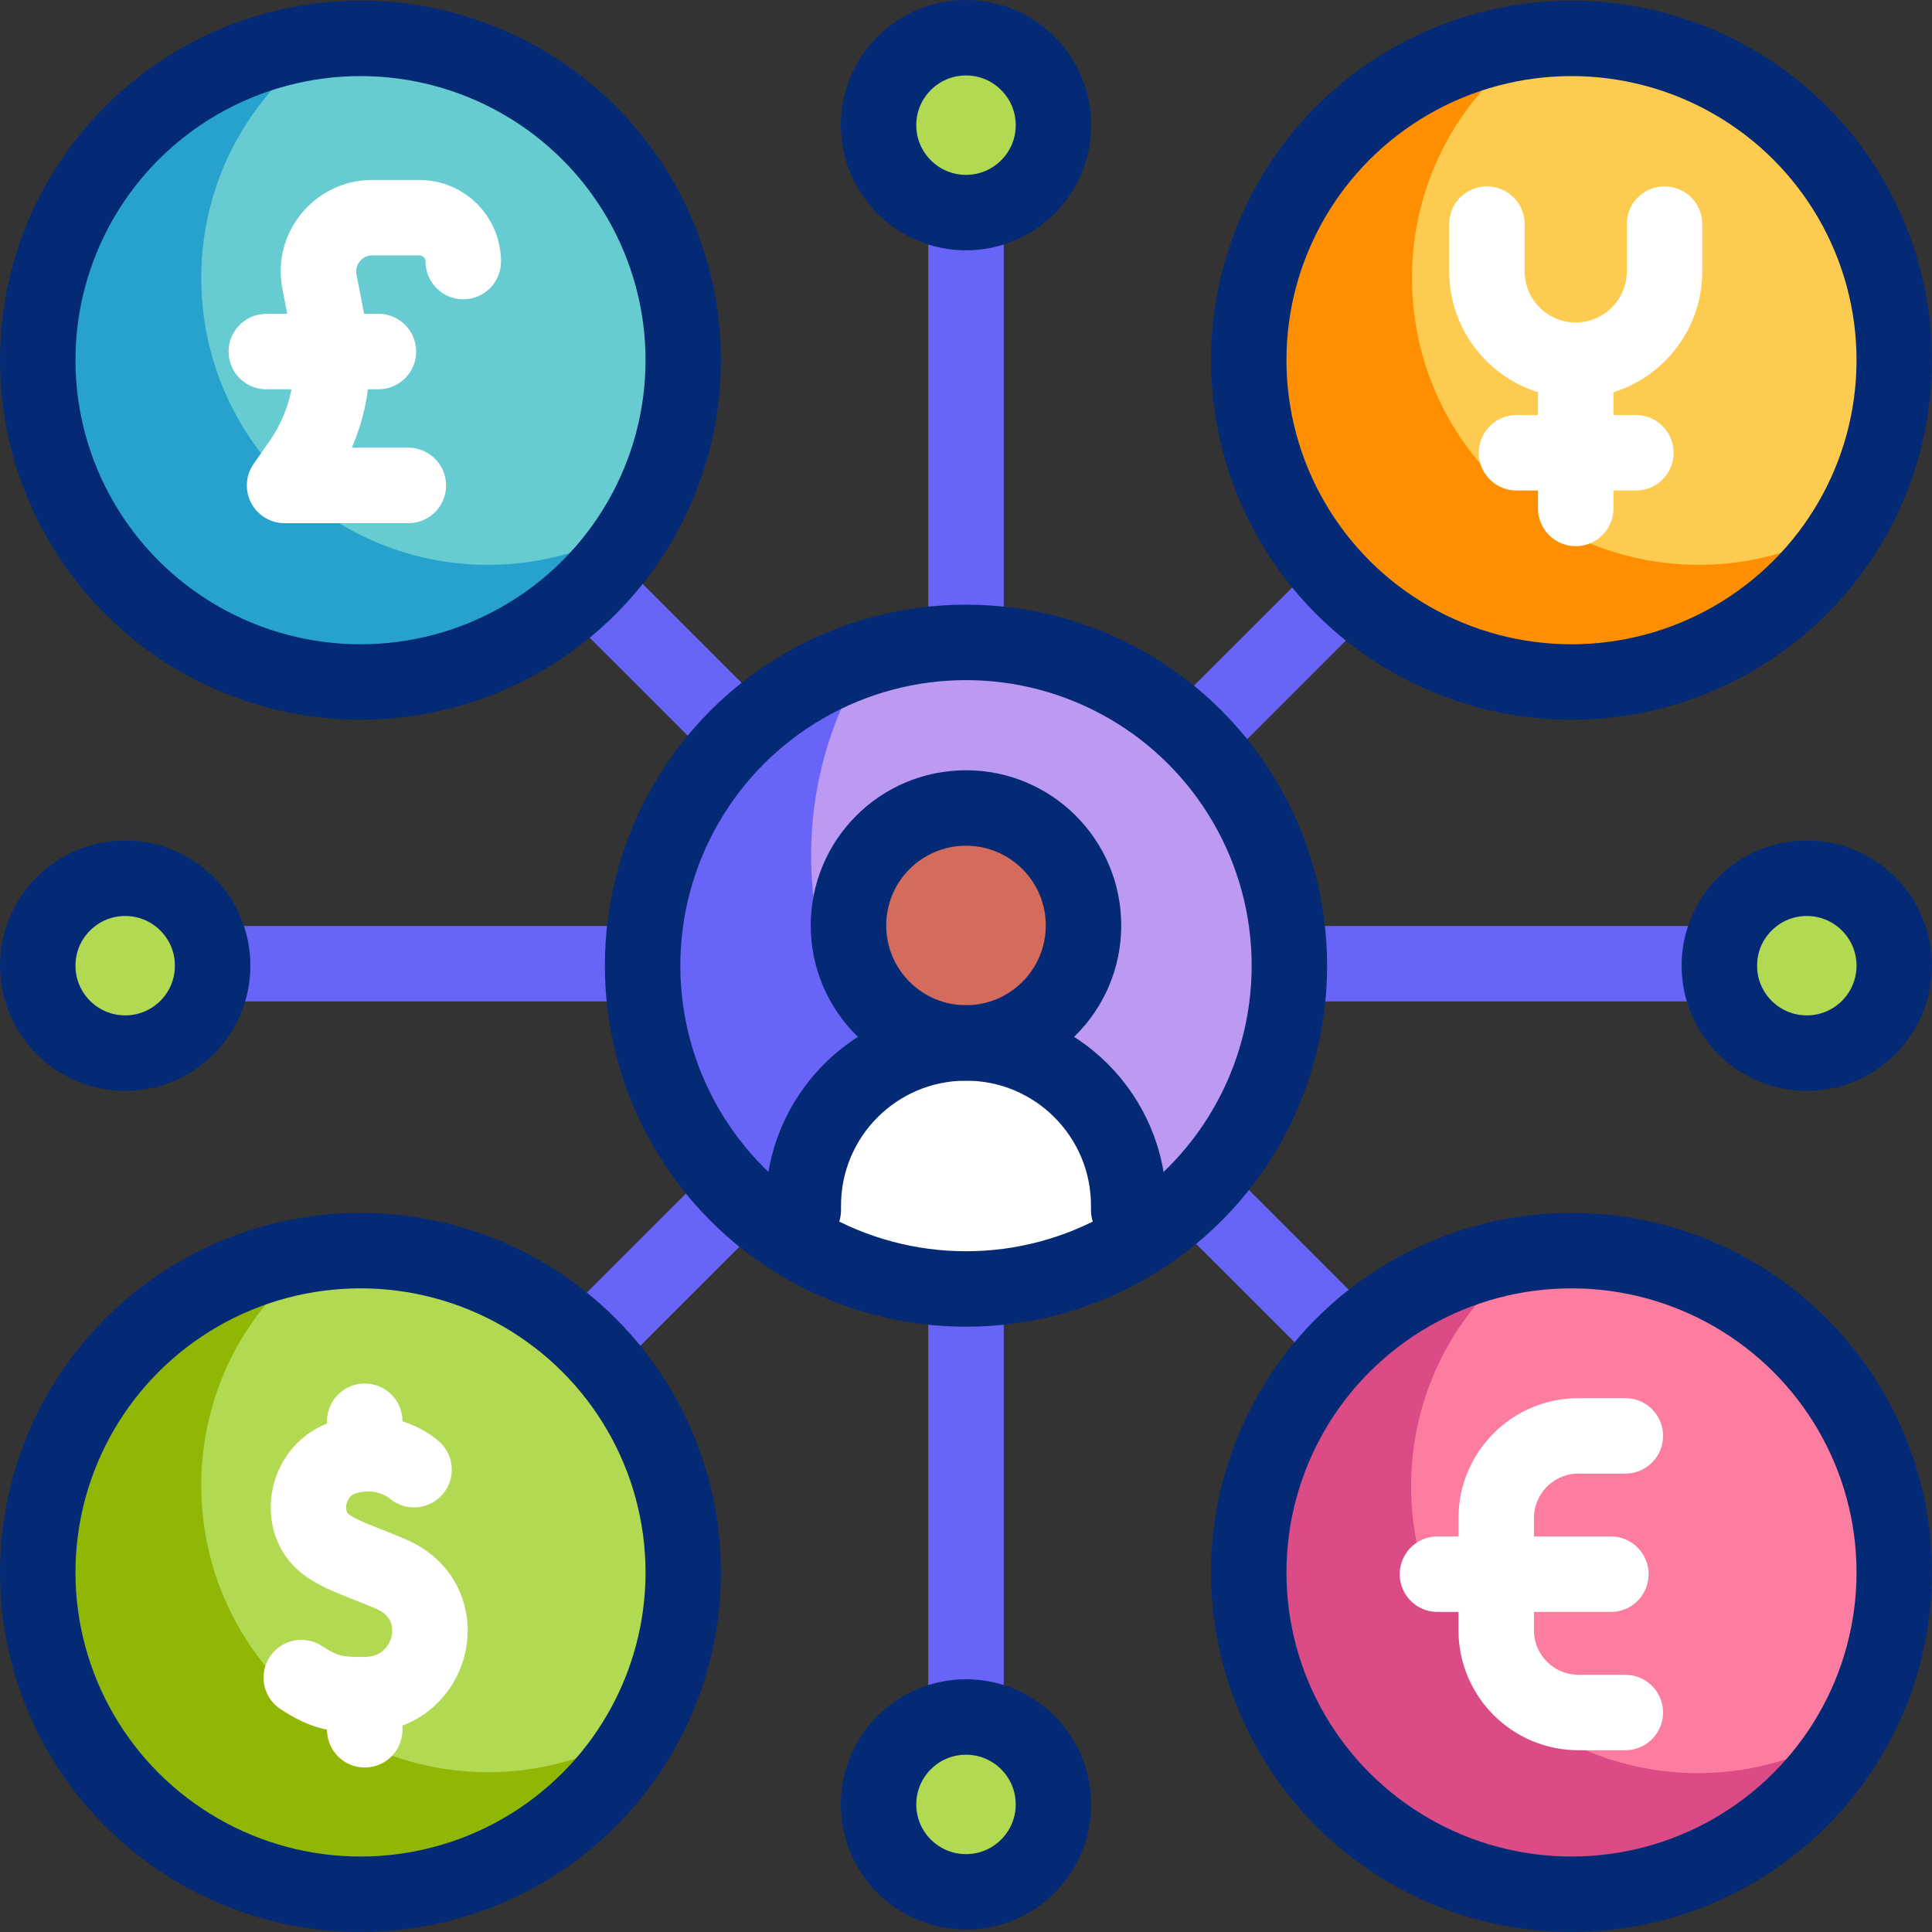<svg version="1.1" id="Capa_1" xmlns="http://www.w3.org/2000/svg" xmlns:xlink="http://www.w3.org/1999/xlink" x="0px" y="0px" viewBox="0 0 512 512" style="enable-background:new 0 0 512 512;" xml:space="preserve">
<rect x="0" y="0" width="512" height="512" fill="#333333" stroke="none"/>
<g>
	<g>
		<ellipse style="fill:#B1D952;" cx="256" cy="34.076" rx="23.084" ry="23.076"/>
		<ellipse style="fill:#B1D952;" cx="256" cy="477.288" rx="23.084" ry="23.076"/>
		<ellipse style="fill:#B1D952;" cx="34.084" cy="255.917" rx="23.084" ry="23.076"/>
		<ellipse style="fill:#B1D952;" cx="477.916" cy="255.917" rx="23.084" ry="23.076"/>
		<g>
			
				<ellipse transform="matrix(0.707 -0.707 0.707 0.707 -39.784 96.141)" style="fill:#67CCD1;" cx="96.19" cy="96.106" rx="86.903" ry="87.128"/>
			<path style="fill:#27A2CC;" d="M174.128,135.052c-4.067,8.183-9.509,15.844-16.326,22.662&#10;&#9;&#9;&#9;&#9;c-33.938,33.938-89.032,33.868-123.06-0.161C0.713,123.525,0.643,68.431,34.581,34.494C49.772,19.302,69.212,10.928,89.102,9.361&#10;&#9;&#9;&#9;&#9;c-4.85,3.012-9.428,6.617-13.635,10.824c-29.57,29.57-29.51,77.585,0.14,107.236&#10;&#9;&#9;&#9;&#9;C102.497,154.311,144.487,156.861,174.128,135.052z"/>
		</g>
		<g>
			
				<ellipse transform="matrix(0.707 -0.707 0.707 0.707 54.154 322.982)" style="fill:#FDCB50;" cx="417.048" cy="96.106" rx="86.903" ry="87.128"/>
			<path style="fill:#FD8F01;" d="M494.986,135.052c-4.067,8.183-9.509,15.844-16.326,22.662&#10;&#9;&#9;&#9;&#9;c-33.938,33.938-89.032,33.868-123.06-0.161c-34.028-34.028-34.099-89.122-0.161-123.06&#10;&#9;&#9;&#9;&#9;c15.192-15.192,34.631-23.566,54.522-25.132c-4.85,3.012-9.428,6.617-13.635,10.824c-29.57,29.57-29.51,77.585,0.14,107.236&#10;&#9;&#9;&#9;&#9;c2.507,2.507,13.197,0.267,13.197,0.267s0.362,10.617,3.34,12.291C438.667,154.411,470.903,152.772,494.986,135.052z"/>
		</g>
		<g>
			
				<ellipse transform="matrix(0.707 -0.707 0.707 0.707 -265.985 189.814)" style="fill:#B1D952;" cx="96.19" cy="416.06" rx="86.903" ry="87.128"/>
			<path style="fill:#91B706;" d="M174.128,455.006c-4.067,8.183-9.509,15.844-16.326,22.662&#10;&#9;&#9;&#9;&#9;c-33.938,33.938-89.032,33.868-123.06-0.161c-34.028-34.028-34.099-89.122-0.161-123.06&#10;&#9;&#9;&#9;&#9;c15.192-15.192,34.631-23.566,54.522-25.132c-4.85,3.012-9.428,6.617-13.635,10.824c-29.57,29.57-29.51,77.585,0.14,107.236&#10;&#9;&#9;&#9;&#9;C102.497,474.264,144.487,476.815,174.128,455.006z"/>
		</g>
		<g>
			
				<ellipse transform="matrix(0.707 -0.707 0.707 0.707 -172.29 416.558)" style="fill:#FD7DA0;" cx="416.811" cy="416.303" rx="86.903" ry="87.128"/>
			<path style="fill:#DB4B86;" d="M494.749,455.249c-4.067,8.183-9.509,15.844-16.326,22.662&#10;&#9;&#9;&#9;&#9;c-33.938,33.938-89.032,33.868-123.06-0.161c-34.028-34.028-34.099-89.122-0.161-123.06&#10;&#9;&#9;&#9;&#9;c15.192-15.192,34.631-23.566,54.522-25.132c-4.85,3.012-9.428,6.617-13.635,10.824c-22.068,22.068-27.633,54.408-16.713,81.721&#10;&#9;&#9;&#9;&#9;c1.753,4.385,10.339,3.902,10.339,3.902s2.544,17.641,6.515,21.612C423.118,474.508,465.108,477.058,494.749,455.249z"/>
		</g>
		<g>
			<ellipse style="fill:#BC9AF4;" cx="256" cy="255.514" rx="85.644" ry="85.383"/>
			<path style="fill:#6864F7;" d="M214.951,226.693c0-18.534,5.117-35.874,14.013-50.701c-32.332,12.207-55.321,43.359-55.321,79.87&#10;&#9;&#9;&#9;&#9;c0,47.156,38.344,85.383,85.644,85.383c18.487,0,35.605-5.839,49.601-15.769C256.546,322.735,214.951,279.558,214.951,226.693z"/>
			<ellipse style="fill:#D46B5C;" cx="255.689" cy="245.884" rx="34.061" ry="33.957"/>
			<path style="fill:#FFFFFF;" d="M256.311,279.841L256.311,279.841c-24.606,0-44.553,19.886-44.553,44.417v3.109&#10;&#9;&#9;&#9;&#9;c13.057,7.696,28.286,12.118,44.553,12.118s31.496-4.422,44.553-12.118v-3.109C300.863,299.727,280.916,279.841,256.311,279.841z&#10;&#9;&#9;&#9;&#9;"/>
		</g>
	</g>
	<g>
		<g>
			<g>
				
					<ellipse style="fill:none;stroke:#052A75;stroke-width:20;stroke-linecap:round;stroke-linejoin:round;stroke-miterlimit:10;" cx="256" cy="245.256" rx="31.142" ry="31.132"/>
				<path style="fill:none;stroke:#052A75;stroke-width:20;stroke-linecap:round;stroke-linejoin:round;stroke-miterlimit:10;" d="&#10;&#9;&#9;&#9;&#9;&#9;M299.12,320.69v-1.197c0-23.806-19.305-43.105-43.12-43.105h0c-23.815,0-43.12,19.299-43.12,43.105v1.197"/>
			</g>
		</g>
		<g>
			<g>
				
					<line style="fill:none;stroke:#6864F7;stroke-width:20;stroke-linecap:round;stroke-linejoin:round;stroke-miterlimit:10;" x1="156.297" y1="355.909" x2="195.092" y2="317.128"/>
				
					<line style="fill:none;stroke:#6864F7;stroke-width:20;stroke-linecap:round;stroke-linejoin:round;stroke-miterlimit:10;" x1="317.231" y1="195.029" x2="355.911" y2="156.363"/>
				
					<line style="fill:none;stroke:#6864F7;stroke-width:20;stroke-linecap:round;stroke-linejoin:round;stroke-miterlimit:10;" x1="157.802" y1="156.376" x2="195.215" y2="193.777"/>
				
					<line style="fill:none;stroke:#6864F7;stroke-width:20;stroke-linecap:round;stroke-linejoin:round;stroke-miterlimit:10;" x1="317.701" y1="316.22" x2="355.843" y2="354.35"/>
				<g>
					
						<line style="fill:none;stroke:#6864F7;stroke-width:20;stroke-linecap:round;stroke-linejoin:round;stroke-miterlimit:10;" x1="256" y1="58.691" x2="256" y2="169.78"/>
					
						<line style="fill:none;stroke:#6864F7;stroke-width:20;stroke-linecap:round;stroke-linejoin:round;stroke-miterlimit:10;" x1="342.856" y1="255.39" x2="455.645" y2="255.39"/>
					
						<line style="fill:none;stroke:#6864F7;stroke-width:20;stroke-linecap:round;stroke-linejoin:round;stroke-miterlimit:10;" x1="56.355" y1="255.39" x2="168.798" y2="255.39"/>
					
						<line style="fill:none;stroke:#6864F7;stroke-width:20;stroke-linecap:round;stroke-linejoin:round;stroke-miterlimit:10;" x1="256" y1="454.255" x2="256" y2="342.629"/>
				</g>
				
					<ellipse style="fill:none;stroke:#052A75;stroke-width:20;stroke-linecap:round;stroke-linejoin:round;stroke-miterlimit:10;" cx="256" cy="33.17" rx="23.178" ry="23.17"/>
				
					<ellipse style="fill:none;stroke:#052A75;stroke-width:20;stroke-linecap:round;stroke-linejoin:round;stroke-miterlimit:10;" cx="256" cy="478.191" rx="23.178" ry="23.17"/>
				
					<ellipse style="fill:none;stroke:#052A75;stroke-width:20;stroke-linecap:round;stroke-linejoin:round;stroke-miterlimit:10;" cx="33.178" cy="255.917" rx="23.178" ry="23.17"/>
				
					<ellipse style="fill:none;stroke:#052A75;stroke-width:20;stroke-linecap:round;stroke-linejoin:round;stroke-miterlimit:10;" cx="478.822" cy="255.917" rx="23.178" ry="23.17"/>
				
					<ellipse style="fill:none;stroke:#052A75;stroke-width:20;stroke-linecap:round;stroke-linejoin:round;stroke-miterlimit:10;" cx="256" cy="255.917" rx="85.705" ry="85.676"/>
			</g>
			<g>
				
					<ellipse style="fill:none;stroke:#052A75;stroke-width:20;stroke-linecap:round;stroke-linejoin:round;stroke-miterlimit:10;" cx="95.537" cy="95.453" rx="85.537" ry="85.287"/>
				
					<ellipse style="fill:none;stroke:#052A75;stroke-width:20;stroke-linecap:round;stroke-linejoin:round;stroke-miterlimit:10;" cx="416.463" cy="95.453" rx="85.537" ry="85.287"/>
				
					<ellipse style="fill:none;stroke:#052A75;stroke-width:20;stroke-linecap:round;stroke-linejoin:round;stroke-miterlimit:10;" cx="95.537" cy="416.713" rx="85.537" ry="85.287"/>
				
					<ellipse style="fill:none;stroke:#052A75;stroke-width:20;stroke-linecap:round;stroke-linejoin:round;stroke-miterlimit:10;" cx="416.463" cy="416.713" rx="85.537" ry="85.287"/>
			</g>
		</g>
		<g>
			<path style="fill:none;stroke:#FFFFFF;stroke-width:20;stroke-linecap:round;stroke-linejoin:round;stroke-miterlimit:10;" d="&#10;&#9;&#9;&#9;&#9;M109.718,389.48c0,0-7.202-6.64-18.303-3.297c-10.193,3.069-12.664,16.356-5.798,22.443c3.782,3.352,9.696,4.951,18.027,8.533&#10;&#9;&#9;&#9;&#9;c17.292,7.435,11.379,31.828-6.984,31.95c-7.166,0.048-10.516-0.407-16.811-4.524"/>
			
				<line style="fill:none;stroke:#FFFFFF;stroke-width:20;stroke-linecap:round;stroke-linejoin:round;stroke-miterlimit:10;" x1="96.66" y1="451.208" x2="96.66" y2="458.398"/>
			
				<line style="fill:none;stroke:#FFFFFF;stroke-width:20;stroke-linecap:round;stroke-linejoin:round;stroke-miterlimit:10;" x1="96.66" y1="376.651" x2="96.66" y2="384.391"/>
		</g>
		<g>
			<path style="fill:none;stroke:#FFFFFF;stroke-width:20;stroke-linecap:round;stroke-linejoin:round;stroke-miterlimit:10;" d="&#10;&#9;&#9;&#9;&#9;M430.723,380.521h-12.402c-12.045,0-21.809,9.761-21.809,21.802v29.709c0,12.041,9.764,21.802,21.809,21.802h12.402"/>
			
				<line style="fill:none;stroke:#FFFFFF;stroke-width:20;stroke-linecap:round;stroke-linejoin:round;stroke-miterlimit:10;" x1="426.897" y1="417.177" x2="380.942" y2="417.177"/>
		</g>
		<g>
			<g>
				<path style="fill:none;stroke:#FFFFFF;stroke-width:20;stroke-linecap:round;stroke-linejoin:round;stroke-miterlimit:10;" d="&#10;&#9;&#9;&#9;&#9;&#9;M441.116,59.393v12.506c0,13.009-10.536,23.554-23.533,23.554h0c-12.997,0-23.533-10.546-23.533-23.554V59.393"/>
				
					<line style="fill:none;stroke:#FFFFFF;stroke-width:20;stroke-linecap:round;stroke-linejoin:round;stroke-miterlimit:10;" x1="417.582" y1="99.662" x2="417.582" y2="134.734"/>
			</g>
			
				<line style="fill:none;stroke:#FFFFFF;stroke-width:20;stroke-linecap:round;stroke-linejoin:round;stroke-miterlimit:10;" x1="401.892" y1="119.99" x2="433.518" y2="119.99"/>
		</g>
		<g>
			<path style="fill:none;stroke:#FFFFFF;stroke-width:20;stroke-linecap:round;stroke-linejoin:round;stroke-miterlimit:10;" d="&#10;&#9;&#9;&#9;&#9;M108.214,128.648H75.419l4.163-5.962c7.199-10.31,9.911-23.096,7.517-35.439l-2.441-12.584&#10;&#9;&#9;&#9;&#9;c-1.707-8.801,5.037-16.976,14.005-16.976h12.483c6.422,0,11.628,5.204,11.628,11.624l0,0"/>
			
				<line style="fill:none;stroke:#FFFFFF;stroke-width:20;stroke-linecap:round;stroke-linejoin:round;stroke-miterlimit:10;" x1="100.284" y1="93.168" x2="70.584" y2="93.168"/>
		</g>
	</g>
</g>
<g>
</g>
<g>
</g>
<g>
</g>
<g>
</g>
<g>
</g>
<g>
</g>
<g>
</g>
<g>
</g>
<g>
</g>
<g>
</g>
<g>
</g>
<g>
</g>
<g>
</g>
<g>
</g>
<g>
</g>
</svg>